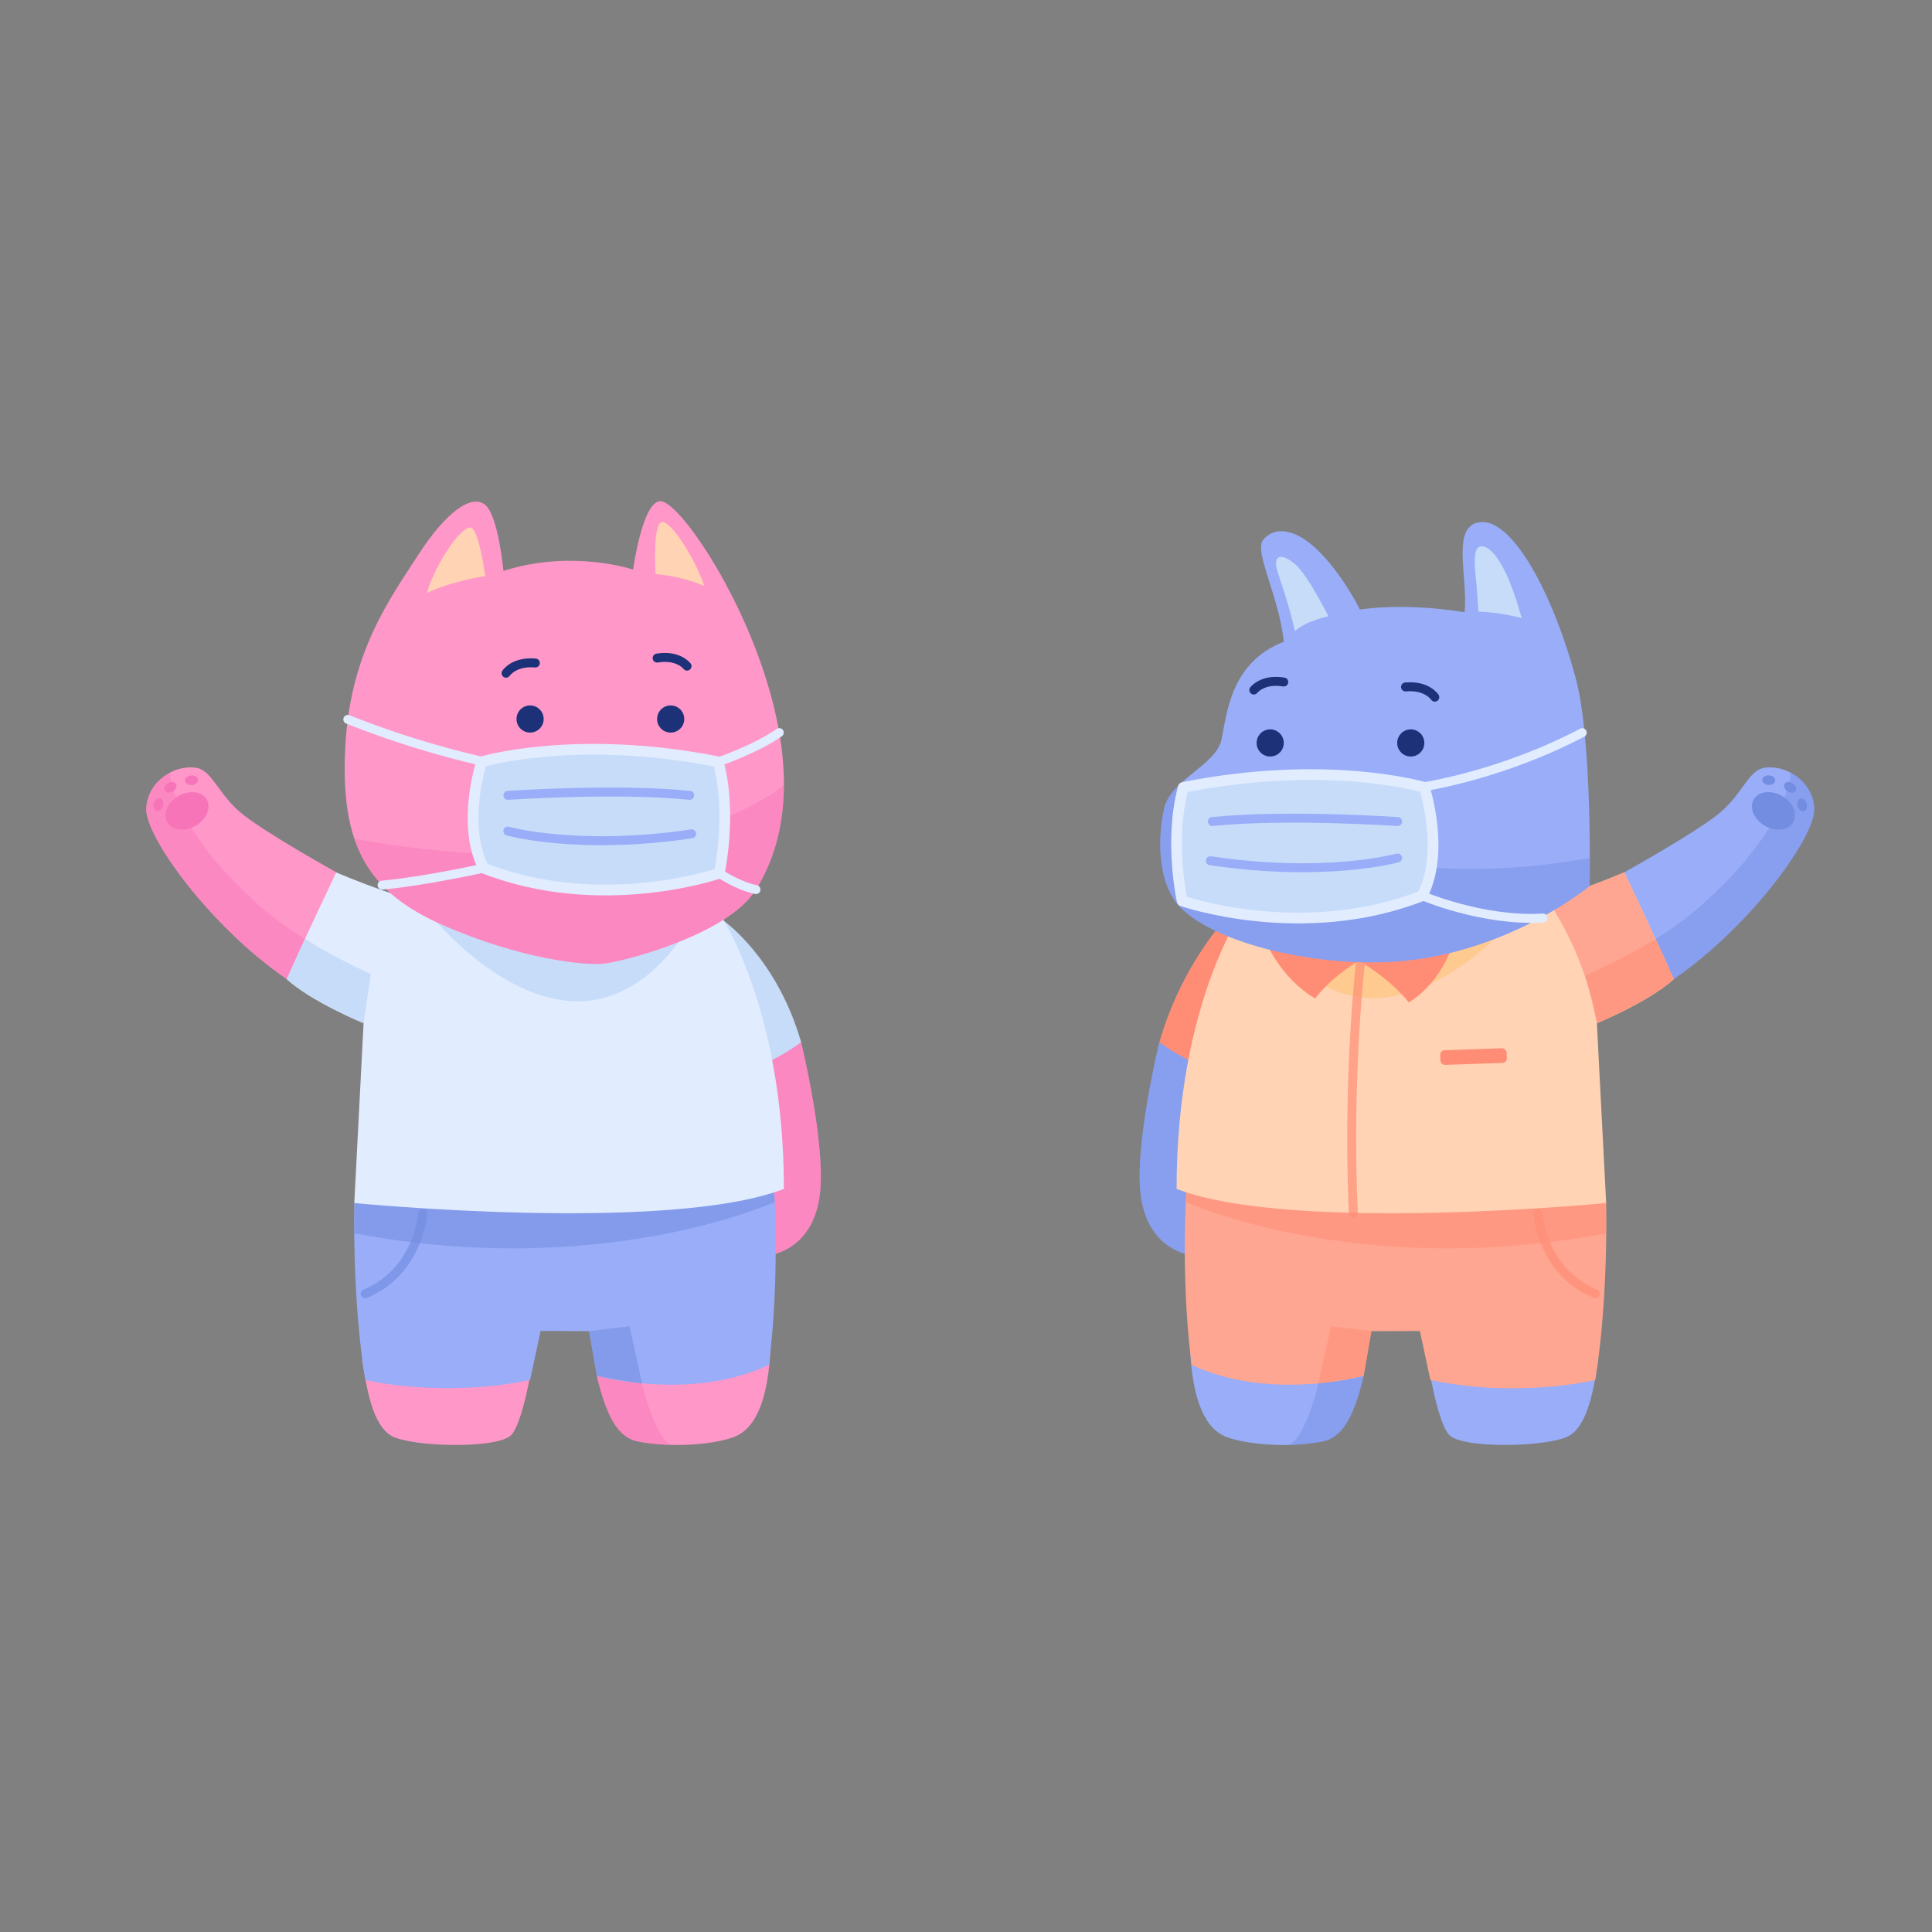 <svg id="Layer_3" data-name="Layer 3" xmlns="http://www.w3.org/2000/svg" viewBox="0 0 1080 1080"><rect x="0" y="0" width="1080" height="1080" fill="#808080" stroke="none"/><defs><style>.cls-1{fill:#ff97c9;}.cls-13,.cls-2{fill:#f774b9;}.cls-15,.cls-2{opacity:0.43;}.cls-3,.cls-9{fill:#c7dcf9;}.cls-4{fill:#99adf9;}.cls-15,.cls-21,.cls-5{fill:#738de0;}.cls-18,.cls-5{opacity:0.56;}.cls-6{fill:#e1ecff;}.cls-7{fill:#1c3177;}.cls-10,.cls-11,.cls-14,.cls-22,.cls-8{fill:none;stroke-linecap:round;stroke-miterlimit:10;stroke-width:5px;}.cls-8{stroke:#1c3177;}.cls-10,.cls-9{stroke:#e1ecff;}.cls-9{stroke-linejoin:round;stroke-width:6px;}.cls-11{stroke:#99adf9;}.cls-12{fill:#ffd3b3;}.cls-14{stroke:#738de0;}.cls-14,.cls-22{opacity:0.69;}.cls-16,.cls-18,.cls-20{fill:#ff8d76;}.cls-17{fill:#fea691;}.cls-19{fill:#fec272;}.cls-19,.cls-20{opacity:0.55;}.cls-22{stroke:#ff8d76;}</style></defs><path class="cls-1" d="M333.63,769.14c5.44,22.66,11.69,34.54,23.27,36.73,19.32,3.66,42.29,1.52,53.12-2.48,8.26-3,18.68-12.66,20.62-48.07C387.18,746,333.63,769.14,333.63,769.14Z"/><path class="cls-2" d="M356.9,805.87a112.8,112.8,0,0,0,17.81,1.82c-9.62-6.61-15.84-34.38-15.84-34.38l-9.39-9.95c-9.75,3.14-15.85,5.78-15.85,5.78C339.07,791.8,345.32,803.68,356.9,805.87Z"/><path class="cls-1" d="M202.46,760.09c2.43,15.81,5.77,36.88,16.69,42.73s56.19,7.25,65.92,0c7.19-5.35,12.88-42.73,12.88-42.73Z"/><path class="cls-1" d="M447.84,582.6s14,57.38,10.44,85.29-23.1,35.72-39.76,34.78c-1.24-15.06-10.41-126.52-10.41-126.52Z"/><path class="cls-2" d="M447.84,582.6s14,57.38,10.44,85.29-23.1,35.72-39.76,34.78c-1.24-15.06-10.41-126.52-10.41-126.52Z"/><path class="cls-3" d="M404.71,514.85s29.58,20.67,43.13,67.75c-21.5,15.88-47.38,21.74-47.38,21.74Z"/><path class="cls-1" d="M188,487.63s-37.54-20.85-51.81-32S119,430.86,109.83,429.24c-11.56-2-27,6.81-28.1,22.39s35.88,66.52,78.59,95.71C191.05,518.37,188,487.63,188,487.63Z"/><path class="cls-4" d="M432.51,660.32s3.84,52.91-2.74,102.67c-43.78,20.6-96.14,6.15-96.14,6.15l-4.33-25L302.22,744l-5.9,27.38c-49.73,10.46-92.1,0-92.1,0s-7.09-37.91-6.15-98.94C272.41,638.07,432.51,660.32,432.51,660.32Z"/><path class="cls-5" d="M433.12,671.89S337.25,715.74,198,689.4c.35-10,.59-27.07.59-27.07l233-4.65Z"/><path class="cls-6" d="M400,507s38.2,52.68,38.2,157.61c-65,25-240.15,7.9-240.15,7.9l5.19-100.53s-28.89-11.86-42.94-24.59c9.22-21.07,27.66-59.71,27.66-59.71s45.65,20.2,90.87,26.78S400,507,400,507Z"/><path class="cls-3" d="M238.5,508.81s36.91,48,80.76,50.82,67.37-44.78,67.37-44.78Z"/><path class="cls-1" d="M281.43,319.15s-2.83-31-10.29-37-21.51,3.51-37.54,28.32-38,54.62-40.61,107.56c-2.63,53.56,11.64,80.34,54.88,99.22s78.59,22.39,88.9,21.51,69.81-15.8,85.83-41.49,22.39-63.22,6.15-116.12S380,281.73,369.7,280.2s-15.81,38.19-15.81,38.19S319.85,306.86,281.43,319.15Z"/><path class="cls-2" d="M336.77,538.78c10.32-.88,69.81-15.8,85.83-41.49,9.43-15.11,15.51-34.34,15.61-58.38-.22.19-70,60.81-240.1,30,7.46,22.07,23.1,36.73,49.76,48.37C291.11,536.15,326.46,539.66,336.77,538.78Z"/><circle class="cls-7" cx="296.32" cy="401.93" r="7.59"/><circle class="cls-7" cx="374.91" cy="401.93" r="7.59"/><path class="cls-8" d="M282.89,376.34s4.4-6.8,16.38-5.71"/><path class="cls-8" d="M384.06,372.37s-4.87-6.47-16.74-4.5"/><path class="cls-9" d="M269.2,425.88s52.68-15.81,132.29,0c7.9,29.27.58,62.27.58,62.27s-65.85,22.9-131.7-2.86C257.78,461,269.2,425.88,269.2,425.88Z"/><path class="cls-10" d="M268.32,425.29a522.73,522.73,0,0,1-73.9-23.14"/><path class="cls-10" d="M401.49,425.88S422,419,435.62,409.53"/><path class="cls-10" d="M270.37,485.29s-33.39,7.42-56.8,9.49"/><path class="cls-10" d="M402.07,488.15s10.62,7.17,20.53,9.14"/><path class="cls-11" d="M283.9,444.61s61-4.17,101.64,0"/><path class="cls-11" d="M283.9,464.59s39.08,11,102.73,1.53"/><path class="cls-12" d="M271.24,322s-3.07-23.6-7.46-26.81-19.91,18.43-25.18,36.29C251.78,325.05,271.24,322,271.24,322Z"/><path class="cls-12" d="M366.43,320.9s-1.5-25.23,2.72-28.68,18.43,17.76,24.62,35.32A94.12,94.12,0,0,0,366.43,320.9Z"/><path class="cls-2" d="M150,510.46C129.54,493.54,98.86,461.81,94.78,432a24.16,24.16,0,0,0-13,19.62c-1.1,15.59,35.88,66.52,78.59,95.71a96.52,96.52,0,0,0,15.76-19A203.83,203.83,0,0,1,150,510.46Z"/><path class="cls-3" d="M207.29,544.49a334.55,334.55,0,0,1-36.83-19.57c-3.71,8-7.35,16-10.14,22.42,14.05,12.73,42.94,24.59,42.94,24.59Z"/><path class="cls-5" d="M329.3,744.11l22.61-2.71,7,31.91c-11.05-1.34-25.24-4.17-25.24-4.17Z"/><ellipse class="cls-13" cx="104.56" cy="453.29" rx="12.73" ry="9.61" transform="translate(-212.64 113.01) rotate(-30)"/><ellipse class="cls-13" cx="107.13" cy="436.16" rx="3.67" ry="2.67" transform="translate(-23.01 6.3) rotate(-3.04)"/><ellipse class="cls-13" cx="95.23" cy="440.13" rx="3.67" ry="2.67" transform="translate(-216.66 115.32) rotate(-31.63)"/><ellipse class="cls-13" cx="88.5" cy="449.87" rx="3.67" ry="2.67" transform="translate(-367.44 401.58) rotate(-72.83)"/><path class="cls-14" d="M236.31,678.18s-2.05,32.48-32.2,45.06"/><path class="cls-4" d="M762.3,769.14c-5.45,22.66-11.7,34.54-23.27,36.73-19.32,3.66-42.3,1.52-53.13-2.48-8.26-3-18.67-12.66-20.61-48.07C708.75,746,762.3,769.14,762.3,769.14Z"/><path class="cls-15" d="M739,805.87a112.8,112.8,0,0,1-17.81,1.82c9.62-6.61,15.84-34.38,15.84-34.38l9.38-9.95c9.75,3.14,15.86,5.78,15.86,5.78C756.85,791.8,750.6,803.68,739,805.87Z"/><path class="cls-4" d="M893.46,760.09C891,775.9,887.7,797,876.78,802.82s-56.19,7.25-65.93,0c-7.18-5.35-12.87-42.73-12.87-42.73Z"/><path class="cls-4" d="M648.09,582.6s-14,57.38-10.44,85.29,23.1,35.72,39.76,34.78c1.24-15.06,10.41-126.52,10.41-126.52Z"/><path class="cls-15" d="M648.09,582.6s-14,57.38-10.44,85.29,23.1,35.72,39.76,34.78c1.24-15.06,10.41-126.52,10.41-126.52Z"/><path class="cls-16" d="M689.49,508.81s-27.85,26.71-41.4,73.79c21.5,15.88,47.38,21.74,47.38,21.74Z"/><path class="cls-4" d="M908,487.63s37.54-20.85,51.81-32S977,430.86,986.1,429.24c11.56-2,27,6.81,28.1,22.39s-35.89,66.52-78.59,95.71C904.88,518.37,908,487.63,908,487.63Z"/><path class="cls-15" d="M945.93,510.46c20.46-16.92,51.13-48.65,55.22-78.45a24.16,24.16,0,0,1,13.05,19.62c1.09,15.59-35.89,66.52-78.59,95.71a96.52,96.52,0,0,1-15.76-19A204.53,204.53,0,0,0,945.93,510.46Z"/><path class="cls-17" d="M663.42,660.32s-3.84,52.91,2.74,102.67c43.78,20.6,96.14,6.15,96.14,6.15l4.33-25,27.08-.09,5.89,27.38c49.74,10.46,92.11,0,92.11,0s7.09-37.91,6.14-98.94C823.51,638.07,663.42,660.32,663.42,660.32Z"/><path class="cls-18" d="M662.81,671.89s95.87,43.85,235.11,17.51c-.35-10-.59-27.07-.59-27.07l-233-4.65Z"/><path class="cls-12" d="M695.9,507s-38.19,52.68-38.19,157.61c65,25,240.14,7.9,240.14,7.9l-5.18-100.53s28.89-11.86,42.94-24.59C926.39,526.27,908,487.63,908,487.63s-45.66,20.2-90.88,26.78S695.9,507,695.9,507Z"/><path class="cls-17" d="M873.83,500.45l-5.13,8.36s18.21,27.7,24,63.12c0,0,28.89-11.86,42.94-24.59C926.39,526.27,908,487.63,908,487.63S894,493.82,873.83,500.45Z"/><path class="cls-19" d="M852,507s-36.91,48-80.76,50.82-67.37-44.78-67.37-44.78Z"/><path class="cls-20" d="M885.92,545.42a338.11,338.11,0,0,0,39.54-20.5c3.72,8,7.36,16,10.15,22.42-14.05,12.73-42.94,24.59-42.94,24.59S889.26,555.58,885.92,545.42Z"/><path class="cls-18" d="M766.63,744.11,744,741.4l-7,31.91c11.05-1.34,25.24-4.17,25.24-4.17Z"/><ellipse class="cls-21" cx="991.37" cy="453.29" rx="9.61" ry="12.73" transform="translate(103.12 1085.19) rotate(-60)"/><ellipse class="cls-21" cx="988.8" cy="436.16" rx="2.67" ry="3.67" transform="translate(500.74 1400.39) rotate(-86.96)"/><ellipse class="cls-21" cx="1000.7" cy="440.13" rx="2.67" ry="3.67" transform="translate(101.16 1061.38) rotate(-58.37)"/><ellipse class="cls-21" cx="1007.43" cy="449.87" rx="2.67" ry="3.67" transform="translate(-87.92 317.54) rotate(-17.17)"/><path class="cls-22" d="M859.62,678.18s2,32.48,32.2,45.06"/><path class="cls-16" d="M760.9,536.37s-15.22,8.19-25.75,21.8c-19.91-11.85-27.81-32.49-27.81-32.49Z"/><path class="cls-16" d="M759.6,537s17.17,9.9,27.94,23.34c19.7-12.19,25.43-34.92,25.43-34.92Z"/><path class="cls-22" d="M760.9,534.28s-7.9,64.3-4.39,143.9"/><path class="cls-4" d="M760.21,340.77s-9.6-19.8-24-33.59-25.49-11.7-30.29-5.1,9.3,32.09,11.7,56.68c-29.7,11.4-31.8,40.35-34.8,54.67s-28.49,22.4-32.09,38.6-4,42.72,9.9,56c22.19,21.18,81.83,33.78,126.27,28.89,59.48-6.55,101.73-41.64,101.73-41.64s1.65-81.45-7.85-116.43c-13.19-48.6-35.39-88.18-52.79-87s-7.19,30.59-9.29,50.39C783.6,336.57,760.21,340.77,760.21,340.77Z"/><path class="cls-15" d="M786.9,536.93c59.48-6.55,101.73-41.64,101.73-41.64s.13-6.07.11-15.61l-.11-.07C743,506.12,659.87,438.13,659.87,438.13h0c-4.37,4.09-8,8.55-9.14,13.9-3.6,16.2-4,42.72,9.9,56C682.82,529.22,742.46,541.82,786.9,536.93Z"/><path class="cls-9" d="M796.25,440.17s-53.68-16.11-134.8,0c-8.05,29.82-.6,63.45-.6,63.45S728,527,795.06,500.71C807.88,476,796.25,440.17,796.25,440.17Z"/><path class="cls-10" d="M797.14,439.57s42.79-6.56,87.35-30"/><path class="cls-10" d="M795.06,500.71s33.74,14.51,67.48,12.47"/><path class="cls-11" d="M781.26,459.25s-62.18-4.24-103.56,0"/><path class="cls-11" d="M781.26,479.61s-39.81,11.18-104.68,1.56"/><circle class="cls-7" cx="788.63" cy="415.31" r="7.59"/><circle class="cls-7" cx="710.05" cy="415.31" r="7.59"/><path class="cls-8" d="M802.06,389.72s-4.39-6.81-16.37-5.71"/><path class="cls-8" d="M700.89,385.74s4.88-6.46,16.75-4.49"/><path class="cls-3" d="M742.61,344.51s-11.41-22.68-18.15-28.68-11.55-6.14-11.12,0c.32,4.5,5.86,16.24,10.54,37C730.17,347,742.61,344.51,742.61,344.51Z"/><path class="cls-3" d="M826.46,341.88s-.58-9.81-1.46-18.73-1.32-17,2.63-17.71,13.32,4.83,23,40.1A116.44,116.44,0,0,0,826.46,341.88Z"/><rect class="cls-16" x="805.1" y="586.56" width="37.17" height="8.2" rx="2.52" transform="translate(-19.6 28.34) rotate(-1.95)"/></svg>